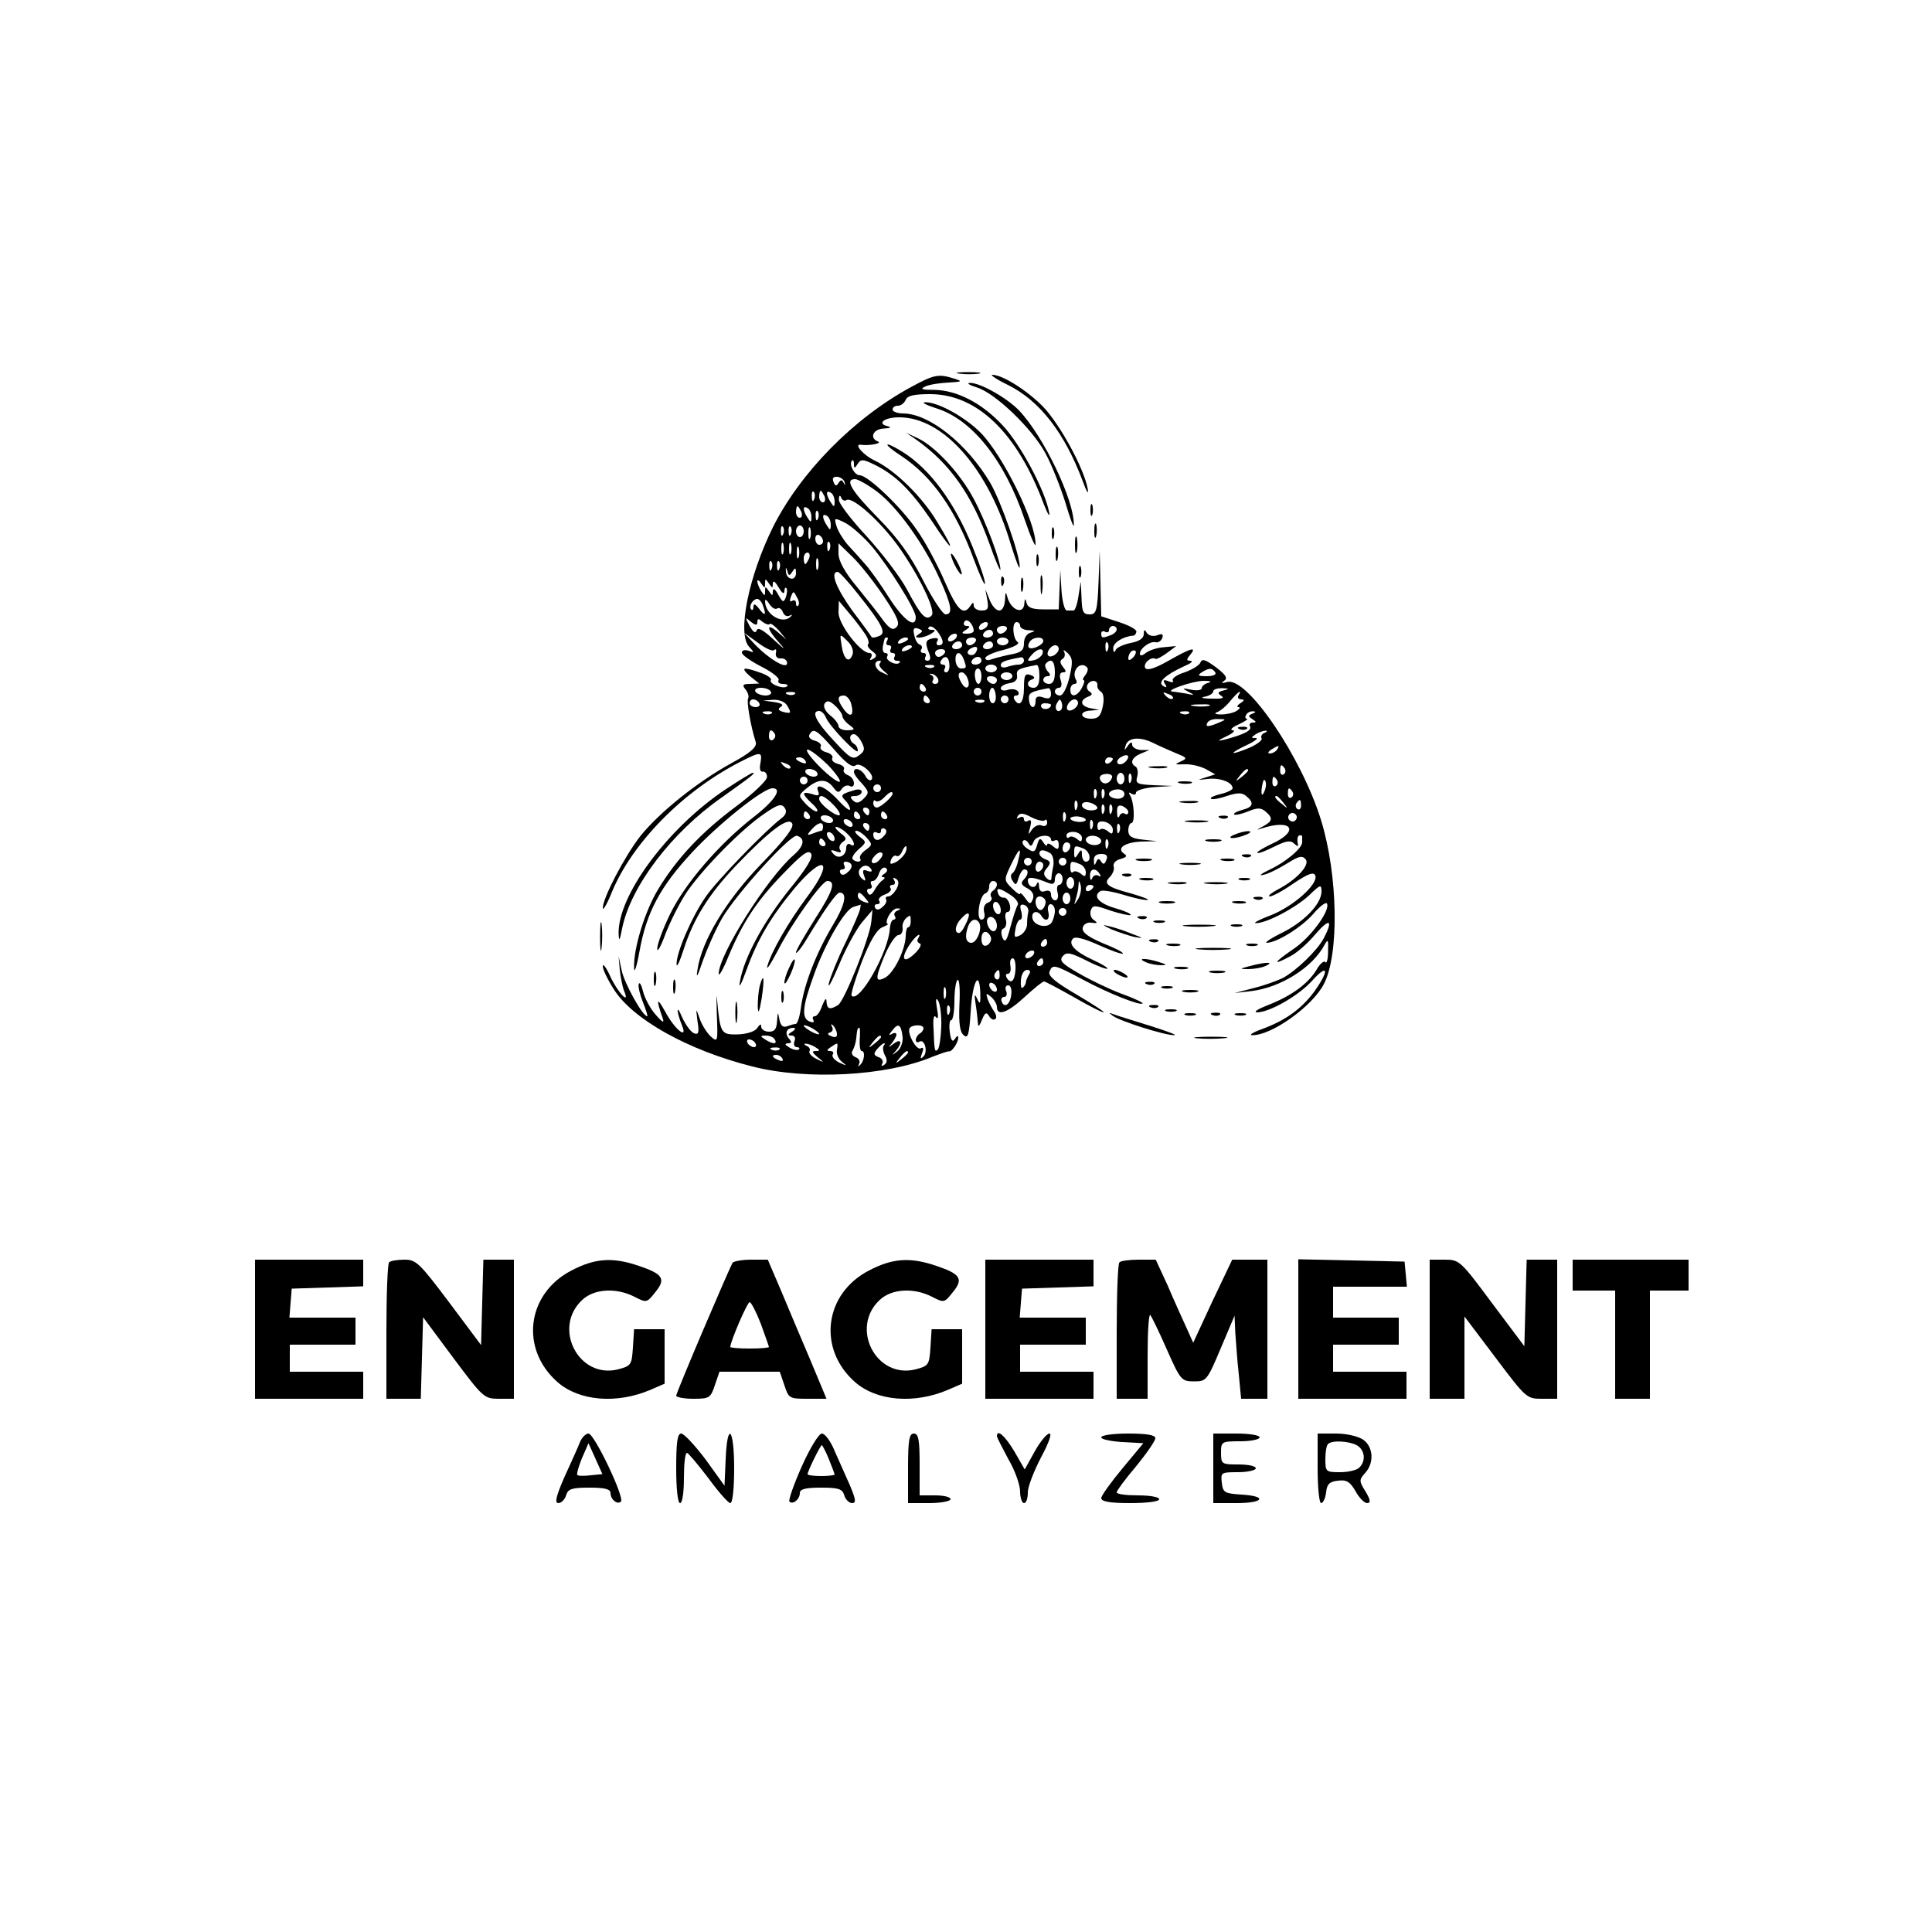 <?xml version="1.0" standalone="no"?>
<!DOCTYPE svg PUBLIC "-//W3C//DTD SVG 20010904//EN"
 "http://www.w3.org/TR/2001/REC-SVG-20010904/DTD/svg10.dtd">
<svg version="1.0" xmlns="http://www.w3.org/2000/svg"
 width="500pt" height="500pt" viewBox="0 0 500 500"
 preserveAspectRatio="xMidYMid meet">

<g transform="translate(0,500) scale(0.1,-0.1)"
fill="#000000" stroke="none">
<path d="M2483 4033 c15 -2 37 -2 50 0 12 2 0 4 -28 4 -27 0 -38 -2 -22 -4z"/>
<path d="M2359 3999 c-150 -81 -288 -222 -359 -364 -63 -128 -92 -273 -62
-308 15 -16 14 -17 -1 -11 -10 3 -17 1 -17 -5 0 -6 23 -22 50 -36 28 -14 48
-30 45 -35 -3 -6 2 -10 11 -10 10 0 15 -3 11 -6 -8 -9 -48 6 -42 16 3 4 -9 13
-27 19 -45 16 -53 14 -27 -9 l24 -19 -24 -1 c-19 0 -21 -3 -11 -15 6 -8 9 -18
6 -23 -4 -7 6 -69 20 -113 3 -12 -13 -27 -63 -54 -89 -49 -186 -127 -236 -189
-41 -53 -97 -160 -97 -186 0 -8 11 10 23 40 53 129 185 263 334 339 53 27 56
26 51 -4 -3 -14 -1 -23 6 -22 6 1 11 -5 11 -14 0 -9 -36 -43 -80 -76 -89 -66
-154 -135 -202 -215 -34 -56 -64 -153 -62 -203 0 -16 7 3 14 43 18 101 54 168
137 257 68 73 183 165 207 165 27 0 6 -32 -48 -74 -90 -70 -178 -172 -217
-252 -19 -39 -34 -80 -33 -90 0 -10 10 8 22 41 13 33 38 83 57 110 42 60 140
160 198 199 36 25 45 27 53 15 6 -9 3 -18 -9 -27 -41 -31 -167 -161 -195 -202
-36 -51 -77 -146 -76 -175 0 -11 8 6 18 37 26 81 65 143 135 217 88 92 136
128 146 110 6 -9 -16 -39 -79 -104 -91 -94 -155 -199 -166 -275 -4 -24 0 -18
13 21 11 31 33 82 51 113 36 62 178 219 194 213 21 -7 18 -26 -8 -49 -70 -60
-195 -260 -195 -308 0 -8 11 10 24 42 37 89 73 145 142 216 49 51 66 64 73 53
6 -9 -10 -37 -57 -94 -67 -84 -117 -177 -127 -237 -4 -21 3 -9 17 30 29 80 63
137 125 212 77 91 103 72 32 -23 -48 -64 -94 -144 -103 -179 -4 -14 8 4 27 40
35 69 114 180 128 180 23 0 15 -26 -31 -97 -27 -43 -50 -82 -50 -88 0 -5 13
10 28 35 47 78 77 120 85 120 21 0 14 -32 -18 -85 -42 -70 -74 -152 -82 -211
-3 -24 -9 -44 -14 -44 -4 0 -14 -3 -22 -6 -11 -4 -17 2 -20 18 -4 21 -4 20 -6
-4 -1 -21 -6 -28 -21 -28 -11 0 -20 6 -20 13 0 8 -3 7 -10 -3 -5 -9 -26 -16
-50 -17 -44 -1 -46 2 -54 87 -2 25 -2 10 -1 -32 3 -76 3 -77 -17 -59 -10 10
-23 31 -28 47 -9 26 -9 25 -5 -8 5 -30 3 -37 -9 -32 -8 3 -22 22 -31 42 -15
36 -15 16 0 -22 16 -38 -19 -10 -43 35 -22 40 -25 35 -7 -16 5 -14 -1 -11 -19
10 -14 16 -28 43 -32 60 -4 16 -9 25 -11 18 -2 -6 3 -27 11 -47 8 -20 13 -36
11 -36 -12 0 -59 85 -66 118 l-8 37 3 -35 c2 -19 7 -44 11 -54 17 -40 -17 -4
-36 38 -10 22 -19 34 -19 25 0 -8 13 -35 29 -60 49 -77 191 -157 358 -199 140
-36 347 -25 466 25 21 8 40 15 43 14 8 -1 24 23 24 36 0 6 -4 4 -9 -4 -6 -9
-10 -4 -13 18 -2 17 -1 31 4 31 4 0 8 22 8 49 0 28 4 52 8 55 5 3 7 -26 5 -63
-2 -49 1 -72 11 -80 11 -10 14 1 18 59 4 76 22 114 25 52 1 -30 -1 -33 -8 -17
-7 15 -8 12 -4 -14 3 -18 5 -41 6 -50 0 -10 4 -6 10 9 8 20 12 22 19 10 5 -8
12 -11 16 -7 4 3 2 12 -3 19 -5 7 -13 22 -17 32 -5 16 -4 17 9 6 8 -7 15 -19
15 -26 0 -25 28 -15 72 26 24 22 46 40 50 40 3 0 37 -18 76 -40 38 -22 73 -40
78 -40 5 0 -26 20 -68 45 -55 32 -76 49 -72 60 8 20 11 20 86 -20 67 -36 148
-68 155 -62 2 2 -23 14 -54 25 -32 12 -82 36 -111 53 -44 25 -51 33 -42 44 10
12 20 10 62 -11 27 -14 52 -23 54 -21 2 2 -14 12 -36 22 -48 22 -67 42 -53 56
6 6 29 0 67 -17 31 -14 59 -24 62 -22 2 3 -21 15 -52 27 -39 17 -54 28 -52 40
2 9 12 15 23 13 15 -2 17 -1 6 7 -8 5 -11 16 -8 25 5 14 10 14 52 -1 25 -8 48
-13 51 -11 2 3 -16 11 -41 18 -41 12 -58 31 -37 44 5 3 30 -1 57 -9 26 -8 55
-15 64 -14 9 0 -9 7 -39 16 -65 17 -76 26 -57 44 7 8 12 20 9 27 -2 8 6 16 18
19 15 4 18 8 10 13 -22 14 0 30 43 32 l42 1 -37 4 c-30 3 -38 9 -38 24 0 10 4
19 8 19 10 0 7 54 -3 71 -5 8 -4 10 3 5 7 -4 12 -3 12 3 0 5 21 12 48 14 l47
3 -49 2 c-43 2 -48 4 -43 22 3 11 1 23 -4 26 -16 9 -10 24 14 34 l22 9 -22 0
c-13 1 -23 7 -23 14 0 8 -4 7 -11 -3 -9 -13 -10 -13 -6 0 5 21 36 25 72 7 16
-8 44 -20 60 -27 28 -11 28 -13 10 -21 -16 -7 -15 -8 10 -7 17 1 41 -5 55 -12
l25 -14 -25 -8 c-23 -7 -22 -7 5 -4 31 4 65 -8 65 -24 0 -4 -14 -11 -31 -15
-17 -4 -28 -9 -25 -12 2 -3 21 0 41 7 28 9 39 9 50 0 22 -18 18 -29 -10 -36
-14 -4 -24 -9 -21 -12 3 -2 19 1 36 8 24 10 33 10 45 0 20 -17 19 -25 -7 -39
-17 -9 -18 -10 -3 -5 80 26 100 -7 24 -41 -21 -10 -37 -20 -35 -22 2 -3 22 5
44 16 30 15 42 17 51 8 10 -9 12 -9 9 3 -1 9 0 17 5 18 4 1 7 0 7 -3 0 -3 0
-9 0 -15 0 -15 -42 -51 -85 -71 -22 -11 -29 -16 -15 -13 14 3 41 17 62 30 29
18 38 21 47 10 12 -14 -23 -53 -74 -79 -16 -9 -25 -16 -19 -17 7 0 35 15 62
34 39 26 52 30 56 20 8 -22 -57 -80 -116 -103 -29 -11 -46 -20 -38 -20 27 -1
104 40 138 72 29 28 32 29 32 10 0 -32 -44 -78 -102 -107 -29 -14 -46 -26 -40
-26 26 0 90 40 120 74 17 20 33 32 36 28 10 -17 -42 -89 -88 -119 -51 -35 -54
-43 -7 -18 16 8 45 33 65 57 37 43 47 38 22 -10 -17 -32 -71 -84 -106 -103
-14 -7 -47 -19 -75 -26 l-50 -13 43 5 c76 9 159 61 190 120 9 16 10 13 9 -18
0 -20 -4 -32 -7 -27 -3 5 -14 -4 -23 -20 -22 -36 -64 -67 -125 -91 -26 -10
-39 -18 -29 -19 32 0 106 42 142 81 43 48 46 28 5 -29 -33 -44 -75 -74 -136
-96 -22 -8 -32 -15 -24 -15 49 -2 156 74 186 132 40 76 37 281 -7 424 -51 165
-192 372 -243 358 -14 -4 -17 -3 -8 3 10 7 5 15 -21 35 -27 20 -36 23 -40 13
-3 -8 -22 -19 -41 -26 -20 -6 -34 -16 -31 -21 4 -5 -2 -6 -11 -2 -13 5 -15 3
-9 -7 6 -9 4 -11 -5 -5 -15 9 5 28 55 51 17 7 24 13 16 14 -11 0 -11 3 -1 15
19 23 2 18 -56 -15 -35 -20 -55 -26 -60 -19 -7 11 15 31 26 24 3 -2 16 5 30
15 l24 18 -32 -3 c-17 -1 -38 -8 -47 -15 -8 -7 -15 -8 -15 -2 0 14 26 33 40
30 7 -2 15 3 18 11 3 10 0 12 -13 7 -11 -4 -22 -1 -27 6 -6 10 -8 9 -8 -3 0
-11 -12 -19 -34 -23 -19 -4 -37 -12 -39 -19 -3 -7 -6 -5 -6 5 -1 14 25 31 52
33 4 0 7 5 8 10 1 6 -20 17 -45 25 l-46 15 -2 85 -2 85 -3 -82 c-3 -75 -6 -83
-23 -83 -17 0 -20 7 -21 43 l-2 42 -6 -38 c-3 -21 -9 -38 -13 -37 -5 0 -12 0
-17 0 -6 0 -12 24 -14 53 l-3 52 -2 -51 -2 -51 -40 0 c-27 0 -40 4 -43 16 -4
14 -5 13 -6 -1 -2 -30 -35 -17 -44 17 -4 15 -5 14 -6 -7 -1 -17 -7 -28 -15
-28 -8 0 -19 12 -25 28 l-11 27 5 -27 c4 -23 2 -28 -15 -28 -11 0 -20 6 -20
13 0 9 -2 9 -8 0 -18 -28 -34 -14 -67 62 -19 44 -51 104 -72 133 -39 58 -127
142 -148 142 -14 0 -29 29 -20 38 3 3 5 -1 5 -9 0 -12 2 -12 10 1 8 12 13 12
42 -2 54 -26 94 -65 148 -144 57 -87 67 -89 15 -4 -39 65 -108 132 -159 157
-31 14 -58 45 -38 42 19 -3 55 3 45 8 -24 9 -14 33 15 34 17 1 20 3 9 6 -29 7
-8 23 30 23 115 0 231 -133 289 -329 13 -42 23 -68 23 -58 1 29 -48 168 -76
217 -60 101 -157 179 -225 180 -16 0 -28 5 -28 10 0 6 6 10 14 10 8 0 16 7 20
15 4 11 21 15 63 15 122 0 226 -101 294 -284 11 -28 17 -37 14 -21 -11 57 -74
175 -120 224 -54 58 -118 91 -177 92 -33 0 -38 2 -23 9 11 5 38 9 60 10 35 2
37 3 15 10 -41 13 -52 11 -111 -21z m-173 -248 c2 -8 1 -8 -3 0 -4 8 -7 8 -13
-1 -5 -9 -9 -8 -13 3 -4 10 0 14 11 13 9 -2 17 -8 18 -15z m82 -22 c52 -38
122 -135 162 -223 33 -72 37 -96 17 -96 -7 0 -33 39 -58 88 -32 63 -63 107
-116 161 -70 71 -88 101 -60 101 7 0 32 -14 55 -31z m-161 -21 c-3 -8 -6 -5
-6 6 -1 11 2 17 5 13 3 -3 4 -12 1 -19z m27 7 c3 -8 1 -15 -4 -15 -6 0 -10 7
-10 15 0 8 2 15 4 15 2 0 6 -7 10 -15z m26 -13 c0 -15 -2 -15 -10 -2 -13 20
-13 33 0 25 6 -3 10 -14 10 -23z m31 4 c16 9 87 -55 134 -120 54 -76 98 -167
86 -179 -15 -15 -28 0 -63 66 -18 34 -66 96 -105 139 -40 43 -73 86 -72 95 0
11 3 13 6 5 2 -6 9 -10 14 -6z m-117 -31 c3 -8 1 -15 -4 -15 -6 0 -10 7 -10
15 0 8 2 15 4 15 2 0 6 -7 10 -15z m26 -13 c0 -15 -2 -15 -10 -2 -13 20 -13
33 0 25 6 -3 10 -14 10 -23z m17 -4 c-3 -8 -6 -5 -6 6 -1 11 2 17 5 13 3 -3 4
-12 1 -19z m33 -16 c0 -15 -2 -15 -10 -2 -13 20 -13 33 0 25 6 -3 10 -14 10
-23z m107 -57 c45 -54 113 -163 113 -182 0 -31 -31 -9 -69 50 -22 35 -50 74
-62 87 -12 14 -32 36 -45 50 -12 14 -25 35 -29 48 -7 23 -6 23 24 8 16 -9 47
-36 68 -61z m-230 33 c-3 -8 -6 -5 -6 6 -1 11 2 17 5 13 3 -3 4 -12 1 -19z
m20 0 c-3 -8 -6 -5 -6 6 -1 11 2 17 5 13 3 -3 4 -12 1 -19z m33 7 c0 -8 -4
-15 -10 -15 -5 0 -10 7 -10 15 0 8 5 15 10 15 6 0 10 -7 10 -15z m17 -17 c-3
-7 -5 -2 -5 12 0 14 2 19 5 13 2 -7 2 -19 0 -25z m33 -9 c0 -5 -4 -9 -10 -9
-5 0 -10 7 -10 16 0 8 5 12 10 9 6 -3 10 -10 10 -16z m-103 -31 c-3 -7 -5 -2
-5 12 0 14 2 19 5 13 2 -7 2 -19 0 -25z m20 0 c-3 -7 -5 -2 -5 12 0 14 2 19 5
13 2 -7 2 -19 0 -25z m100 10 c-3 -8 -6 -5 -6 6 -1 11 2 17 5 13 3 -3 4 -12 1
-19z m-80 -20 c-3 -7 -5 -2 -5 12 0 14 2 19 5 13 2 -7 2 -19 0 -25z m220 -101
c36 -54 43 -71 33 -80 -9 -9 -17 -5 -34 17 -11 16 -42 55 -68 87 -32 38 -48
68 -48 86 l0 27 36 -35 c19 -18 56 -65 81 -102z m-193 98 c-4 -8 -8 -15 -10
-15 -2 0 -4 7 -4 15 0 8 4 15 10 15 5 0 7 -7 4 -15z m23 -27 c-3 -7 -5 -2 -5
12 0 14 2 19 5 13 2 -7 2 -19 0 -25z m-120 0 c-3 -8 -6 -5 -6 6 -1 11 2 17 5
13 3 -3 4 -12 1 -19z m20 0 c-3 -8 -6 -5 -6 6 -1 11 2 17 5 13 3 -3 4 -12 1
-19z m34 -7 c7 11 9 10 9 -4 0 -22 -25 -18 -26 4 -1 12 0 12 4 0 3 -12 5 -12
13 0z m170 -59 c63 -79 74 -101 54 -108 -9 -4 -17 -5 -19 -3 -1 2 -23 33 -49
67 -42 58 -60 102 -39 102 4 0 28 -26 53 -58z m-241 28 c0 13 1 13 10 0 9 -13
10 -13 10 0 1 9 6 5 15 -10 8 -14 14 -19 15 -11 0 8 2 12 5 9 3 -3 2 -13 -1
-23 -6 -15 -8 -15 -20 6 -8 15 -13 18 -14 9 0 -13 -1 -13 -10 0 -9 13 -10 13
-10 0 0 -13 -1 -13 -10 0 -5 8 -10 20 -10 25 0 6 5 3 10 -5 9 -13 10 -13 10 0z
m86 -57 c-3 -4 -6 -1 -6 6 0 7 -4 9 -10 6 -6 -4 -7 1 -3 11 6 15 7 15 15 -1 6
-9 7 -19 4 -22z m-92 1 c10 -26 6 -30 -9 -10 -10 13 -15 15 -15 6 0 -7 -3 -11
-6 -7 -7 7 4 27 16 27 4 0 11 -7 14 -16z m37 -9 c5 4 12 -1 15 -9 3 -9 11 -13
18 -9 6 3 7 2 3 -2 -21 -23 -68 5 -67 40 0 5 5 2 11 -8 6 -9 14 -15 20 -12z
m226 -63 c9 -12 13 -25 10 -29 -4 -3 1 -11 10 -18 13 -9 13 -14 3 -20 -9 -5
-11 -4 -6 3 4 7 2 12 -4 12 -23 0 -80 74 -80 105 l1 30 25 -30 c14 -16 32 -40
41 -53z m-277 28 c0 9 3 10 13 1 8 -6 16 -9 19 -6 3 3 13 -5 24 -17 l19 -23
-22 19 c-32 27 -29 8 4 -28 18 -20 13 -17 -13 7 -29 27 -43 35 -46 25 -3 -8
-9 -4 -18 12 -12 23 -12 24 3 11 13 -10 17 -10 17 -1z m560 -22 c0 -5 -8 -8
-17 -8 -15 0 -16 2 -3 10 11 7 11 10 2 10 -7 0 -10 5 -6 11 6 11 23 -6 24 -23z
m35 12 c-3 -5 -11 -10 -16 -10 -6 0 -7 5 -4 10 3 6 11 10 16 10 6 0 7 -4 4
-10z m85 0 c0 -5 10 -11 23 -11 16 -1 18 -2 5 -6 -11 -3 -18 -14 -18 -28 0
-18 -7 -24 -36 -29 -19 -4 -42 -10 -50 -13 -8 -3 -14 -1 -14 4 0 5 21 15 47
21 26 7 43 16 37 20 -13 9 -16 52 -3 52 5 0 9 -4 9 -10z m-262 -21 c-10 -7
-10 -9 2 -9 8 0 22 5 30 10 12 8 12 10 1 10 -8 0 -11 3 -7 7 4 5 14 -1 22 -11
17 -23 18 -36 3 -36 -5 0 -7 5 -3 11 4 7 -1 9 -12 7 -19 -4 -21 -10 -9 -40 4
-11 3 -18 -5 -18 -6 0 -8 5 -5 10 3 6 1 10 -5 10 -6 0 -9 4 -6 9 4 5 2 11 -4
13 -6 2 -12 13 -14 25 -4 16 -1 20 11 16 12 -5 12 -7 1 -14z m227 11 c-3 -5
-10 -10 -16 -10 -5 0 -9 5 -9 10 0 6 7 10 16 10 8 0 12 -4 9 -10z m285 1 c0
-5 -7 -12 -16 -15 -21 -8 -24 -8 -24 5 0 5 5 7 10 4 6 -3 10 -1 10 4 0 6 5 11
10 11 6 0 10 -4 10 -9z m-320 -11 c0 -5 -7 -10 -16 -10 -8 0 -12 5 -9 10 3 6
10 10 16 10 5 0 9 -4 9 -10z m-566 -42 c4 4 6 0 4 -8 -2 -9 4 -15 13 -14 9 1
16 -5 16 -12 0 -18 -48 11 -85 50 l-27 29 36 -26 c20 -15 39 -24 43 -19z m202
-13 c-9 -23 -23 -11 -28 25 -5 31 -5 31 15 11 12 -11 17 -26 13 -36z m269 45
c-3 -5 -11 -10 -16 -10 -6 0 -7 5 -4 10 3 6 11 10 16 10 6 0 7 -4 4 -10z
m-180 -10 c-3 -5 -1 -10 5 -10 6 0 8 -4 5 -10 -3 -5 -1 -10 5 -10 6 0 8 -4 5
-10 -3 -5 -1 -10 6 -10 7 0 10 -2 7 -5 -8 -9 -38 6 -32 16 3 5 1 9 -5 9 -5 0
-8 8 -6 18 5 23 4 22 11 22 3 0 2 -4 -1 -10z m55 6 c0 -2 -7 -7 -16 -10 -8 -3
-12 -2 -9 4 6 10 25 14 25 6z m175 -6 c-3 -5 -10 -10 -16 -10 -5 0 -9 5 -9 10
0 6 7 10 16 10 8 0 12 -4 9 -10z m85 0 c0 -5 -7 -10 -15 -10 -8 0 -15 5 -15
10 0 6 7 10 15 10 8 0 15 -4 15 -10z m90 1 c0 -10 -30 -24 -37 -17 -3 3 -2 9
2 15 8 13 35 15 35 2z m-210 -11 c0 -5 -7 -10 -16 -10 -8 0 -12 5 -9 10 3 6
10 10 16 10 5 0 9 -4 9 -10z m80 0 c0 -5 -7 -10 -16 -10 -8 0 -12 5 -9 10 3 6
10 10 16 10 5 0 9 -4 9 -10z m297 -12 c-3 -8 -6 -5 -6 6 -1 11 2 17 5 13 3 -3
4 -12 1 -19z m-507 8 c0 -2 -7 -7 -16 -10 -8 -3 -12 -2 -9 4 6 10 25 14 25 6z
m165 -15 c-3 -6 -11 -8 -17 -5 -6 4 -5 9 3 15 16 10 23 4 14 -10z m215 10 c0
-12 -20 -25 -27 -18 -7 7 6 27 18 27 5 0 9 -4 9 -9z m-295 -11 c-3 -5 -10 -10
-16 -10 -5 0 -9 5 -9 10 0 6 7 10 16 10 8 0 12 -4 9 -10z m253 -2 c-3 -7 -13
-15 -24 -17 -16 -3 -17 -1 -5 13 16 19 34 21 29 4z m70 -60 c-7 -28 -17 -48
-25 -48 -7 0 -13 5 -13 10 0 6 5 10 11 10 6 0 8 9 4 20 -4 12 -2 20 6 20 9 0
9 3 0 14 -8 10 -9 16 -1 21 6 3 7 12 4 18 -4 7 0 5 9 -3 13 -13 14 -22 5 -62z
m164 50 c-7 -7 -12 -8 -12 -2 0 6 3 14 7 17 3 4 9 5 12 2 2 -3 -1 -11 -7 -17z
m-438 -4 c8 -22 8 -24 -7 -24 -7 0 -13 9 -14 20 -2 24 12 27 21 4z m-37 -14
c1 -11 -3 -20 -8 -20 -6 0 -7 5 -4 10 3 6 1 10 -5 10 -6 0 -8 5 -5 10 10 16
21 11 22 -10z m83 10 c0 -5 -7 -10 -16 -10 -8 0 -12 5 -9 10 3 6 10 10 16 10
5 0 9 -4 9 -10z m110 0 c0 -5 -6 -10 -14 -10 -8 0 -21 -3 -30 -6 -9 -3 -16 -1
-16 4 0 9 9 13 53 21 4 0 7 -3 7 -9z m-373 -7 c-4 -3 1 -12 11 -20 15 -13 15
-13 -6 -3 -19 9 -23 30 -5 30 4 0 3 -3 0 -7z m453 -23 c0 -20 -5 -30 -15 -30
-8 0 -15 5 -15 10 0 6 5 10 11 10 8 0 9 4 0 13 -6 8 -8 17 -4 20 14 15 23 6
23 -23z m-313 14 c-3 -3 -12 -4 -19 -1 -8 3 -5 6 6 6 11 1 17 -2 13 -5z m163
-4 c0 -5 -7 -10 -15 -10 -8 0 -15 5 -15 10 0 6 7 10 15 10 8 0 15 -4 15 -10z
m110 -20 c0 -20 -5 -30 -15 -30 -18 0 -20 17 -3 22 7 3 6 7 -5 11 -14 5 -17 0
-17 -33 0 -38 -12 -52 -25 -30 -3 6 -1 10 5 10 6 0 8 5 5 10 -4 6 -15 8 -26 5
-10 -4 -19 -2 -19 4 0 5 10 11 23 13 14 2 21 9 19 20 -2 15 3 18 51 27 4 0 7
-12 7 -29z m123 23 c4 -3 2 -12 -4 -20 -6 -7 -8 -13 -5 -13 4 0 2 -9 -4 -20
-13 -24 -30 -26 -30 -5 0 8 5 15 11 15 5 0 7 5 4 10 -14 23 11 51 28 33z
m-273 -23 c0 -11 -4 -20 -8 -20 -4 0 -8 9 -9 20 -1 11 2 20 8 20 5 0 9 -9 9
-20z m605 10 c4 -6 -6 -10 -22 -10 -22 0 -25 2 -13 10 19 12 27 12 35 0z
m-717 -18 c2 -7 -1 -12 -8 -12 -6 0 -9 4 -6 9 4 5 1 12 -4 14 -6 3 -5 4 2 3 6
-1 14 -8 16 -14z m76 2 c9 -22 -3 -32 -14 -14 -12 19 -12 30 -1 30 5 0 12 -7
15 -16z m116 6 c0 -5 -7 -10 -15 -10 -8 0 -15 5 -15 10 0 6 7 10 15 10 8 0 15
-4 15 -10z m-40 -10 c0 -5 -4 -10 -9 -10 -6 0 -13 5 -16 10 -3 6 1 10 9 10 9
0 16 -4 16 -10z m260 -14 c-1 -5 3 -12 9 -16 7 -4 9 -19 5 -38 -5 -25 -12 -32
-30 -32 -30 0 -32 20 -1 21 l22 2 -22 4 c-27 5 -30 21 -7 30 11 4 12 8 4 13
-7 4 -9 13 -5 19 8 13 27 11 25 -3z m288 7 c-10 -2 -18 -9 -18 -14 0 -5 -12
-7 -27 -4 -24 5 -25 4 -8 -5 18 -9 17 -10 -5 -5 -14 2 -29 5 -35 5 -24 2 53
28 80 28 17 0 22 -2 13 -5z m-733 -13 c3 -5 1 -10 -4 -10 -6 0 -11 5 -11 10 0
6 2 10 4 10 3 0 8 -4 11 -10z m-400 -10 c3 -5 -3 -10 -14 -10 -11 0 -23 5 -26
10 -3 6 3 10 14 10 11 0 23 -4 26 -10z m545 0 c0 -5 -4 -10 -10 -10 -5 0 -10
5 -10 10 0 6 5 10 10 10 6 0 10 -4 10 -10z m37 -10 c1 -11 -2 -20 -8 -20 -5 0
-9 9 -9 20 0 11 4 20 8 20 4 0 8 -9 9 -20z m143 4 c0 -11 -6 -14 -20 -9 -14 5
-20 2 -20 -9 0 -23 -15 -20 -17 3 -2 18 4 21 50 30 4 0 7 -6 7 -15z m446 9
c-15 -4 -16 -7 -5 -14 9 -6 1 -8 -26 -7 -23 0 -30 3 -17 5 12 2 22 9 22 14 0
5 10 8 23 8 19 -1 19 -2 3 -6z m-1109 -9 c-3 -3 -12 -4 -19 -1 -8 3 -5 6 6 6
11 1 17 -2 13 -5z m978 -12 c-3 -3 -11 0 -18 7 -9 10 -8 11 6 5 10 -3 15 -9
12 -12z m170 8 c-3 -5 0 -10 7 -10 9 0 9 -3 -2 -10 -8 -5 -10 -10 -5 -10 6 0
3 -5 -5 -10 -8 -5 -26 -9 -40 -9 -15 0 -19 3 -10 6 8 3 24 16 34 29 20 24 32
32 21 14z m-1002 -22 c8 -30 -2 -37 -19 -14 -18 25 -18 36 0 36 7 0 16 -10 19
-22z m202 12 c3 -5 1 -10 -4 -10 -6 0 -11 5 -11 10 0 6 2 10 4 10 3 0 8 -4 11
-10z m205 0 c0 -5 -4 -10 -10 -10 -5 0 -10 5 -10 10 0 6 5 10 10 10 6 0 10 -4
10 -10z m-645 -10 c3 -5 -1 -10 -9 -10 -9 0 -16 5 -16 10 0 6 4 10 9 10 6 0
13 -4 16 -10z m74 -9 c9 -16 8 -18 -10 -14 -15 4 -17 8 -8 14 8 5 2 9 -17 12
l-29 4 27 2 c18 0 31 -6 37 -18z m141 -24 c0 -5 8 -16 18 -23 16 -12 15 -13
-5 -14 -13 0 -23 5 -23 11 0 6 -10 19 -22 28 -13 11 -18 23 -14 30 6 9 13 8
27 -5 10 -9 19 -22 19 -27z m367 37 c-3 -3 -12 -4 -19 -1 -8 3 -5 6 6 6 11 1
17 -2 13 -5z m199 -21 c-10 -10 -19 5 -10 18 6 11 8 11 12 0 2 -7 1 -15 -2
-18z m44 18 c0 -12 -20 -25 -27 -18 -7 7 6 27 18 27 5 0 9 -4 9 -9z m-70 -5
c0 -11 -19 -15 -25 -6 -3 5 1 10 9 10 9 0 16 -2 16 -4z m408 -3 c-10 -2 -28
-2 -40 0 -13 2 -5 4 17 4 22 1 32 -1 23 -4z m-1131 -19 c-3 -3 -12 -4 -19 -1
-8 3 -5 6 6 6 11 1 17 -2 13 -5z m140 -10 c8 -22 83 -100 83 -87 0 7 -4 15
-10 18 -13 8 -13 25 0 25 5 0 14 -9 20 -21 9 -17 8 -23 -7 -34 -16 -12 -23 -8
-65 38 -46 49 -60 77 -38 77 6 0 13 -7 17 -16z m940 10 c-3 -3 -12 -4 -19 -1
-8 3 -5 6 6 6 11 1 17 -2 13 -5z m164 -1 c-11 -5 -11 -7 0 -14 11 -7 11 -9 1
-9 -7 0 -10 -5 -7 -10 6 -10 -16 -21 -65 -34 -21 -5 -20 -3 5 9 17 8 23 15 15
15 -8 1 -1 8 15 15 17 8 26 14 22 15 -5 0 -5 5 -2 10 3 6 12 10 18 9 8 0 7 -3
-2 -6z m-86 -23 c-28 -12 -37 -12 -30 0 3 6 16 10 28 9 21 0 21 -1 2 -9z
m-1150 -29 c3 -5 1 -12 -5 -16 -5 -3 -10 1 -10 9 0 18 6 21 15 7z m154 -41
c31 -36 47 -47 55 -41 13 11 53 -26 41 -37 -4 -4 -11 1 -16 11 -10 17 -29 23
-29 9 0 -5 9 -18 21 -30 18 -21 19 -24 4 -39 -12 -12 -19 -13 -28 -4 -8 8 -7
11 6 11 9 0 17 5 17 11 0 6 -9 8 -22 3 -31 -9 -34 -12 -20 -26 7 -7 12 -17 12
-22 0 -6 -12 3 -28 20 -32 36 -64 51 -55 27 5 -12 1 -14 -15 -8 -28 8 -28 1 0
-25 12 -11 17 -20 11 -20 -5 0 -18 9 -29 21 -19 21 -18 21 5 40 29 24 50 24
67 2 11 -15 15 -16 23 -4 5 7 14 10 20 7 6 -4 11 -1 11 7 0 8 -7 18 -16 21 -8
3 -13 10 -10 15 3 5 -4 11 -15 14 -12 3 -18 10 -15 15 3 5 -4 12 -15 15 -12 3
-18 10 -15 15 3 5 -4 12 -15 15 -12 3 -18 10 -14 16 10 18 18 13 64 -39z
m1113 43 c-6 -2 -10 -9 -7 -14 3 -4 -11 -15 -31 -24 -51 -21 -57 -17 -9 6 22
10 33 19 25 19 -13 0 -13 1 0 10 8 5 20 9 25 9 6 0 4 -3 -3 -6z m33 -43 c-3
-5 -12 -10 -18 -10 -7 0 -6 4 3 10 19 12 23 12 15 0z m-1163 -39 c21 -22 35
-42 31 -44 -4 -3 -28 15 -52 39 -24 24 -38 44 -31 44 7 0 30 -18 52 -39z m770
7 c-6 -6 -15 -8 -19 -4 -4 4 -1 11 7 16 19 12 27 3 12 -12z m-827 2 c3 -6 -1
-7 -9 -4 -18 7 -21 14 -7 14 6 0 13 -4 16 -10z m795 6 c0 -3 -4 -8 -10 -11 -5
-3 -10 -1 -10 4 0 6 5 11 10 11 6 0 10 -2 10 -4z m-835 -24 c-3 -3 -11 0 -18
7 -9 10 -8 11 6 5 10 -3 15 -9 12 -12z m1280 -1 c3 -5 2 -12 -3 -15 -5 -3 -9
1 -9 9 0 17 3 19 12 6z m-1210 -11 c3 -5 -1 -10 -9 -10 -8 0 -18 5 -21 10 -3
6 1 10 9 10 8 0 18 -4 21 -10z m1115 6 c0 -2 -8 -10 -17 -17 -16 -13 -17 -12
-4 4 13 16 21 21 21 13z m-352 -18 c-6 -18 -25 -21 -31 -5 -3 8 3 13 15 14 10
1 18 -3 16 -9z m32 -3 c0 -8 -4 -15 -10 -15 -5 0 -10 7 -10 15 0 8 5 15 10 15
6 0 10 -7 10 -15z m17 -7 c-3 -8 -6 -5 -6 6 -1 11 2 17 5 13 3 -3 4 -12 1 -19z
m-837 2 c0 -5 -4 -10 -10 -10 -5 0 -10 5 -10 10 0 6 5 10 10 10 6 0 10 -4 10
-10z m1215 1 c3 -5 2 -12 -3 -15 -5 -3 -9 1 -9 9 0 17 3 19 12 6z m-29 -16
c-1 -8 -5 -17 -8 -21 -5 -4 -4 16 1 34 3 9 9 -1 7 -13z m-996 -5 c0 -5 -4 -10
-10 -10 -5 0 -10 5 -10 10 0 6 5 10 10 10 6 0 10 -4 10 -10z m557 -22 c-3 -8
-6 -5 -6 6 -1 11 2 17 5 13 3 -3 4 -12 1 -19z m20 0 c-3 -8 -6 -5 -6 6 -1 11
2 17 5 13 3 -3 4 -12 1 -19z m53 7 c0 -8 -9 -13 -20 -12 -11 1 -20 6 -20 12 0
6 9 11 20 12 11 1 20 -4 20 -12z m435 6 c3 -5 2 -12 -3 -15 -5 -3 -9 1 -9 9 0
17 3 19 12 6z m-1035 -5 c0 -8 -31 -36 -41 -36 -5 0 -9 5 -9 12 0 6 3 9 6 5 4
-3 13 0 21 8 14 15 23 19 23 11z m-151 -31 c13 -14 18 -25 12 -25 -13 0 -51
31 -51 42 0 15 15 8 39 -17z m1162 8 c13 -16 12 -17 -3 -4 -17 13 -22 21 -14
21 2 0 10 -8 17 -17z m-534 -15 c-3 -8 -6 -5 -6 6 -1 11 2 17 5 13 3 -3 4 -12
1 -19z m53 1 c0 -4 -9 -7 -20 -6 -11 1 -20 7 -20 13 0 7 8 10 20 7 11 -3 20
-9 20 -14z m527 6 c0 -8 -4 -12 -9 -9 -5 3 -6 10 -3 15 9 13 12 11 12 -6z
m-510 -17 c-3 -8 -6 -5 -6 6 -1 11 2 17 5 13 3 -3 4 -12 1 -19z m20 0 c-3 -8
-6 -5 -6 6 -1 11 2 17 5 13 3 -3 4 -12 1 -19z m43 0 c0 -5 -4 -7 -9 -4 -5 4
-12 0 -14 -6 -3 -7 -6 -3 -6 9 -1 16 3 21 14 17 8 -4 15 -10 15 -16z m-670 2
c0 -5 -2 -10 -4 -10 -3 0 -8 5 -11 10 -3 6 -1 10 4 10 6 0 11 -4 11 -10z
m-155 -10 c3 -5 1 -10 -4 -10 -6 0 -11 5 -11 10 0 6 2 10 4 10 3 0 8 -4 11
-10z m130 0 c3 -5 1 -10 -4 -10 -6 0 -11 5 -11 10 0 6 2 10 4 10 3 0 8 -4 11
-10z m70 0 c3 -5 1 -10 -4 -10 -6 0 -11 5 -11 10 0 6 2 10 4 10 3 0 8 -4 11
-10z m409 -13 c3 4 6 1 6 -6 0 -8 -7 -11 -15 -7 -8 3 -19 -3 -25 -12 -9 -14
-10 -13 -4 7 4 16 3 21 -5 17 -6 -4 -11 -2 -11 4 0 6 -5 8 -12 4 -7 -4 -8 -3
-4 4 5 9 15 8 35 -3 16 -8 31 -11 35 -8z m53 1 c-3 -8 -6 -5 -6 6 -1 11 2 17
5 13 3 -3 4 -12 1 -19z m597 1 c-3 -5 -10 -7 -15 -3 -5 3 -7 10 -3 15 3 5 10
7 15 3 5 -3 7 -10 3 -15z m-1199 1 c3 -5 -1 -10 -9 -10 -8 0 -18 5 -21 10 -3
6 1 10 9 10 8 0 18 -4 21 -10z m655 -2 c0 -3 -9 -6 -20 -5 -11 1 -20 5 -20 9
0 3 9 6 20 5 11 -1 20 -5 20 -9z m-605 -8 c3 -5 2 -10 -4 -10 -5 0 -13 5 -16
10 -3 6 -2 10 4 10 5 0 13 -4 16 -10z m622 -12 c-3 -8 -6 -5 -6 6 -1 11 2 17
5 13 3 -3 4 -12 1 -19z m53 -5 c0 -12 -3 -13 -13 -4 -8 6 -17 8 -20 4 -4 -3
-7 1 -7 9 0 11 6 14 20 11 11 -3 20 -12 20 -20z m-750 7 c0 -5 -2 -10 -4 -10
-2 0 -12 -3 -22 -7 -16 -6 -17 -5 -4 10 17 19 30 22 30 7z m120 0 c0 -5 -2
-10 -4 -10 -3 0 -8 5 -11 10 -3 6 -1 10 4 10 6 0 11 -4 11 -10z m647 -12 c-3
-8 -6 -5 -6 6 -1 11 2 17 5 13 3 -3 4 -12 1 -19z m-705 -5 c19 -17 25 -39 8
-28 -5 3 -10 -1 -10 -9 0 -21 -20 -31 -33 -16 -9 10 -8 12 6 7 12 -5 16 -3 11
4 -4 6 0 15 7 20 11 7 10 11 -6 23 -11 9 -16 16 -11 16 5 0 18 -7 28 -17z m95
-7 c-13 -15 -27 -12 -27 5 0 6 5 7 10 4 6 -3 10 -1 10 5 0 6 4 8 10 5 6 -4 5
-11 -3 -19z m-127 -7 c0 -6 -4 -7 -10 -4 -5 3 -10 11 -10 16 0 6 5 7 10 4 6
-3 10 -11 10 -16z m83 3 c15 -17 15 -19 -3 -32 -10 -7 -17 -17 -14 -22 6 -9
-10 -11 -19 -2 -4 4 3 15 15 26 21 18 21 19 2 33 -10 8 -14 15 -8 15 6 0 18
-8 27 -18z m557 0 c0 -11 -3 -12 -13 -3 -8 6 -17 8 -20 4 -4 -3 -7 -1 -7 5 0
6 9 10 20 9 11 -1 20 -8 20 -15z m-80 -5 c0 -4 5 -5 10 -2 6 3 10 -1 10 -11 0
-13 -3 -14 -15 -4 -8 7 -15 9 -15 4 0 -5 -5 -2 -10 6 -8 13 -11 11 -16 -7 -5
-18 -9 -20 -24 -10 -10 6 -16 15 -13 20 3 5 9 3 14 -4 6 -11 9 -10 14 3 7 17
45 21 45 5z m130 -4 c0 -6 -9 -11 -20 -10 -11 1 -20 7 -20 14 0 6 9 11 20 10
11 -1 20 -7 20 -14z m-715 -3 c3 -5 1 -10 -4 -10 -6 0 -11 5 -11 10 0 6 2 10
4 10 3 0 8 -4 11 -10z m732 -12 c-3 -8 -6 -5 -6 6 -1 11 2 17 5 13 3 -3 4 -12
1 -19z m-97 3 c0 -6 -4 -13 -10 -16 -5 -3 -10 1 -10 9 0 9 5 16 10 16 6 0 10
-4 10 -9z m-426 -16 c-4 -9 -15 -20 -25 -26 -15 -7 -17 -6 -13 6 3 8 10 13 14
10 4 -3 10 2 14 10 3 8 8 15 10 15 3 0 3 -7 0 -15z m460 9 c17 -7 22 -34 6
-34 -5 0 -10 8 -10 18 0 14 -2 15 -10 2 -8 -13 -10 -12 -10 3 0 19 1 20 24 11z
m-527 -28 c-6 -8 -15 -12 -19 -9 -4 2 -2 10 5 17 6 8 15 12 19 9 4 -2 2 -10
-5 -17z m358 -3 c-3 -15 -10 -30 -15 -33 -5 -3 -5 -12 1 -20 7 -12 10 -11 15
8 4 12 10 22 15 22 12 0 11 -14 -2 -27 -8 -8 -6 -14 10 -22 13 -7 18 -17 14
-28 -6 -14 -8 -14 -20 3 -7 10 -13 15 -13 11 0 -4 -9 2 -21 14 -21 21 -21 22
-3 60 22 46 29 50 19 12z m83 19 c7 -5 10 -19 8 -33 -3 -13 -5 -28 -5 -33 -1
-6 -6 -5 -13 2 -8 8 -8 15 2 26 10 13 9 17 -4 22 -9 3 -16 10 -16 15 0 11 11
11 28 1z m145 -18 c-4 -11 -8 -12 -13 -4 -6 9 -9 9 -13 -1 -4 -10 -6 -9 -6 4
-1 11 6 17 19 17 14 0 18 -5 13 -16z m-193 -4 c0 -5 -4 -10 -10 -10 -5 0 -10
5 -10 10 0 6 5 10 10 10 6 0 10 -4 10 -10z m90 0 c0 -5 -4 -10 -10 -10 -5 0
-10 5 -10 10 0 6 5 10 10 10 6 0 10 -4 10 -10z m-557 -7 c3 -5 -1 -14 -9 -20
-8 -8 -15 -9 -19 -3 -3 6 -1 10 5 10 6 0 8 5 5 10 -3 6 -2 10 4 10 5 0 12 -3
14 -7z m497 -2 c0 -6 -4 -13 -10 -16 -5 -3 -10 1 -10 9 0 9 5 16 10 16 6 0 10
-4 10 -9z m94 3 c9 -3 16 -13 16 -21 0 -12 -3 -13 -13 -4 -8 6 -17 8 -20 4 -4
-3 -7 1 -7 10 0 19 2 20 24 11z m-539 -14 c3 -6 -1 -7 -10 -4 -11 5 -14 2 -9
-12 6 -15 4 -16 -6 -7 -7 6 -9 16 -6 22 9 14 23 14 31 1z m34 -11 c-8 -5 -9
-9 -4 -9 6 0 6 -3 -1 -8 -6 -4 -15 -15 -21 -26 -7 -12 -13 -15 -17 -7 -4 6 -2
11 4 11 6 0 8 5 5 10 -3 6 -2 10 4 10 5 0 13 9 16 20 4 11 11 17 17 14 6 -4 5
-10 -3 -15z m557 -1 c4 -6 3 -8 -4 -4 -5 3 -13 0 -15 -6 -3 -8 -6 -6 -6 5 -1
19 14 23 25 5z m-96 -13 c0 -8 -4 -15 -9 -15 -5 0 -7 -9 -4 -20 3 -11 0 -20
-6 -20 -6 0 -11 7 -11 15 0 9 -6 12 -15 9 -10 -4 -15 0 -16 12 0 11 -3 14 -6
6 -5 -14 -23 -7 -23 10 0 10 16 8 53 -7 12 -5 17 -2 17 9 0 9 5 16 10 16 6 0
10 -7 10 -15z m-430 -26 c-6 -10 -15 -19 -21 -19 -6 0 -8 -3 -6 -7 3 -5 -1
-14 -9 -20 -8 -8 -15 -9 -19 -3 -3 6 -1 10 5 10 6 0 9 4 5 9 -3 5 4 12 15 16
11 4 18 11 15 16 -4 5 -1 9 5 9 6 0 8 5 4 12 -4 7 -3 8 4 4 9 -5 9 -13 2 -27z
m460 16 c0 -8 -4 -15 -10 -15 -5 0 -10 7 -10 15 0 8 5 15 10 15 6 0 10 -7 10
-15z m-200 -4 c0 -6 -5 -13 -10 -16 -6 -4 -8 -11 -5 -16 4 -5 0 -12 -8 -15 -9
-3 -13 -13 -10 -25 3 -11 0 -19 -7 -19 -15 0 -5 63 10 68 6 2 10 10 10 18 0 8
5 14 10 14 6 0 10 -4 10 -9z m210 -38 c-11 -17 -11 -17 -6 0 3 10 7 26 7 35 1
15 2 15 6 0 2 -10 -1 -25 -7 -35z m40 33 c0 -3 -4 -8 -10 -11 -5 -3 -10 -1
-10 4 0 6 5 11 10 11 6 0 10 -2 10 -4z m-215 -22 c14 -9 22 -21 19 -26 -4 -6
-12 -31 -19 -57 -10 -38 -14 -42 -21 -27 -4 12 -3 21 3 23 6 2 9 13 6 23 -3
11 -1 20 5 20 6 0 8 9 5 20 -3 10 -10 18 -15 17 -6 -1 -13 4 -15 11 -6 16 3
15 32 -4z m-375 -9 c11 -13 10 -14 -4 -9 -9 3 -16 10 -16 15 0 13 6 11 20 -6z
m530 0 c0 -8 -4 -15 -10 -15 -5 0 -10 7 -10 15 0 8 5 15 10 15 6 0 10 -7 10
-15z m-67 -1 c9 -9 -4 -35 -14 -28 -5 3 -9 12 -9 20 0 14 12 19 23 8z m-113
-30 c0 -8 -4 -12 -10 -9 -5 3 -10 13 -10 21 0 8 5 12 10 9 6 -3 10 -13 10 -21z
m-364 4 c-1 -7 -18 -47 -38 -88 -20 -41 -39 -88 -43 -105 -3 -16 8 5 26 47 17
42 44 91 59 110 l28 33 -3 -30 c-4 -42 -70 -206 -86 -216 -21 -13 -29 -11 -30
9 0 11 -4 7 -11 -10 -5 -16 -14 -28 -19 -28 -6 0 -7 -4 -4 -10 3 -6 -1 -7 -9
-4 -22 8 -20 37 9 117 28 81 82 175 104 180 9 3 17 5 18 6 1 0 0 -5 -1 -11z
m435 -9 c-2 -8 -3 -22 -3 -31 0 -10 -7 -22 -17 -28 -16 -8 -17 -6 -13 15 2 14
8 25 12 25 5 0 6 10 3 21 -5 16 -2 20 8 17 8 -3 12 -12 10 -19z m69 4 c0 -10
-4 -23 -8 -30 -11 -17 -46 -9 -50 10 -4 18 13 23 23 7 11 -18 23 -11 18 10 -3
11 0 20 6 20 6 0 11 -8 11 -17z m-408 0 c-6 -2 -10 -9 -6 -14 3 -5 1 -9 -3 -9
-5 0 -9 -10 -10 -22 -3 -61 -79 -195 -99 -175 -3 3 9 42 26 87 22 56 39 84 53
90 12 5 18 9 14 9 -4 1 -3 10 3 21 6 11 16 20 23 19 9 0 9 -2 -1 -6z m438 -3
c0 -5 -4 -10 -10 -10 -5 0 -10 5 -10 10 0 6 5 10 10 10 6 0 10 -4 10 -10z
m-263 -36 c-9 -18 -16 -23 -22 -15 -4 7 1 21 11 32 23 26 29 17 11 -17z m-140
11 c0 -8 -3 -15 -7 -15 -3 0 -6 -10 -6 -22 -1 -36 -30 -95 -53 -108 -27 -14
-27 -3 0 61 12 27 27 49 34 49 7 0 12 8 11 18 -3 13 8 30 20 32 0 0 1 -7 1
-15z m223 -11 c0 -8 -4 -14 -9 -14 -11 0 -22 26 -14 34 9 9 23 -3 23 -20z
m-46 8 c9 -15 -6 -52 -20 -52 -15 0 -18 18 -8 44 7 17 20 21 28 8z m31 -42 c0
-7 -6 -15 -12 -17 -8 -3 -13 4 -13 17 0 13 5 20 13 18 6 -3 12 -11 12 -18z
m-189 1 c-4 -5 -1 -11 5 -13 5 -2 -1 -14 -15 -27 -30 -28 -36 -10 -10 27 14
21 31 32 20 13z m334 -11 c0 -5 -5 -10 -11 -10 -5 0 -7 5 -4 10 3 6 8 10 11
10 2 0 4 -4 4 -10z m-35 -30 c-3 -5 -11 -10 -16 -10 -6 0 -7 5 -4 10 3 6 11
10 16 10 6 0 7 -4 4 -10z m-47 -40 c-2 -30 -12 -38 -23 -20 -3 6 -2 10 4 10 5
0 8 9 6 20 -2 11 0 20 6 20 5 0 8 -13 7 -30z m72 20 c0 -5 -5 -10 -11 -10 -5
0 -7 5 -4 10 3 6 8 10 11 10 2 0 4 -4 4 -10z m-113 -35 c0 -8 -4 -12 -9 -9 -5
3 -6 10 -3 15 9 13 12 11 12 -6z m76 3 c-4 -7 -8 -16 -8 -20 0 -3 -3 -10 -8
-14 -4 -4 -6 5 -5 19 1 15 8 27 16 27 8 0 10 -5 5 -12z m-83 -39 c0 -6 -4 -7
-10 -4 -5 3 -10 11 -10 16 0 6 5 7 10 4 6 -3 10 -11 10 -16z m-133 -21 c-3 -7
-5 -2 -5 12 0 14 2 19 5 13 2 -7 2 -19 0 -25z m170 7 c-3 -26 -19 -35 -25 -16
-2 6 1 11 7 11 6 0 8 7 5 15 -4 8 -1 15 5 15 7 0 10 -11 8 -25z m-181 -82 c-1
-28 -5 -55 -9 -59 -8 -8 -9 -4 -11 54 -2 26 1 37 6 30 6 -8 7 1 3 22 -4 23 -3
30 3 20 5 -8 9 -38 8 -67z m21 35 c-3 -8 -6 -5 -6 6 -1 11 2 17 5 13 3 -3 4
-12 1 -19z m-337 -54 c0 -2 -9 0 -20 6 -11 6 -20 13 -20 16 0 2 9 0 20 -6 11
-6 20 -13 20 -16z m46 1 c1 -9 -4 -11 -14 -7 -10 4 -12 7 -4 10 7 2 9 9 5 15
-3 7 -2 8 2 4 5 -4 10 -14 11 -22z m170 -9 c1 -14 -5 -30 -14 -37 -14 -11 -15
-11 -4 1 18 21 15 34 -5 19 -15 -11 -16 -11 -5 1 6 8 12 18 12 23 0 4 -6 5
-12 1 -9 -5 -8 -2 1 9 16 21 23 16 27 -17z m54 23 c0 -4 -4 -11 -10 -14 -5 -3
-10 -11 -10 -16 0 -6 4 -8 9 -5 14 9 23 -26 11 -38 -8 -8 -9 -6 -4 8 5 12 4
17 -3 13 -11 -7 -36 39 -29 52 7 10 36 10 36 0z m-340 -9 c-12 -7 -12 -10 -1
-10 7 0 11 -6 7 -15 -3 -8 0 -15 6 -15 6 0 9 -3 5 -6 -3 -3 -14 -1 -24 5 -12
7 -13 10 -4 11 10 0 11 3 2 13 -11 14 -5 27 13 27 6 0 4 -5 -4 -10z m175 -20
c-1 -16 1 -30 5 -30 10 0 7 -27 -5 -37 -4 -4 -5 -3 -2 3 4 7 0 15 -9 18 -9 4
-12 11 -7 18 4 7 8 21 9 31 2 22 3 27 8 27 2 0 2 -13 1 -30z m-220 0 c8 -13
-5 -13 -25 0 -13 8 -13 10 2 10 9 0 20 -4 23 -10z m275 6 c0 -2 -8 -10 -17
-17 -16 -13 -17 -12 -4 4 13 16 21 21 21 13z m-325 -16 c3 -5 2 -10 -4 -10 -5
0 -13 5 -16 10 -3 6 -2 10 4 10 5 0 13 -4 16 -10z m155 -10 c13 -8 13 -10 1
-10 -11 0 -9 -4 5 -16 18 -14 18 -15 -4 -4 -12 6 -20 15 -17 20 3 4 -1 11 -7
13 -7 3 -8 6 -3 6 6 0 17 -4 25 -9z m56 -7 c-2 -10 4 -24 13 -31 14 -11 13
-11 -7 -2 -12 6 -20 15 -17 21 4 5 0 9 -7 9 -9 0 -9 3 2 10 19 13 19 13 16 -7z
m121 11 c-3 -4 -2 -15 3 -25 7 -12 6 -20 -2 -25 -6 -4 -8 -3 -5 3 4 6 0 14 -9
17 -13 5 -14 9 -4 21 7 8 15 15 18 15 3 0 2 -3 -1 -6z m-270 -10 c-3 -3 -12
-4 -19 -1 -8 3 -5 6 6 6 11 1 17 -2 13 -5z m333 -8 c0 -2 -8 -10 -17 -17 -16
-13 -17 -12 -4 4 13 16 21 21 21 13z m-325 -16 c3 -6 -1 -7 -9 -4 -18 7 -21
14 -7 14 6 0 13 -4 16 -10z"/>
<path d="M3208 3113 c7 -3 16 -2 19 1 4 3 -2 6 -13 5 -11 0 -14 -3 -6 -6z"/>
<path d="M2608 4004 c83 -41 147 -124 194 -249 10 -28 16 -37 13 -20 -10 54
-73 169 -117 214 -42 42 -104 81 -130 81 -6 0 11 -12 40 -26z"/>
<path d="M2529 3997 c47 -15 141 -105 176 -169 16 -29 39 -87 52 -128 12 -41
22 -68 22 -59 2 63 -78 230 -142 297 -32 33 -103 73 -128 71 -8 -1 1 -6 20
-12z"/>
<path d="M2421 3944 c94 -28 179 -135 231 -289 15 -44 28 -73 28 -64 1 58 -85
231 -142 289 -42 42 -112 80 -144 79 -10 0 2 -7 27 -15z"/>
<path d="M2370 3863 c89 -63 145 -143 191 -271 15 -43 28 -72 28 -66 1 21 -38
125 -69 183 -35 66 -100 136 -145 157 l-30 14 25 -17z"/>
<path d="M2334 3819 c78 -52 139 -138 186 -266 16 -43 29 -71 29 -63 1 8 -14
51 -32 95 -47 116 -111 202 -182 246 -50 31 -52 21 -1 -12z"/>
<path d="M2822 3680 c0 -14 2 -19 5 -12 2 6 2 18 0 25 -3 6 -5 1 -5 -13z"/>
<path d="M2832 3625 c0 -16 2 -22 5 -12 2 9 2 23 0 30 -3 6 -5 -1 -5 -18z"/>
<path d="M2722 3620 c0 -14 2 -19 5 -12 2 6 2 18 0 25 -3 6 -5 1 -5 -13z"/>
<path d="M2782 3590 c0 -19 2 -27 5 -17 2 9 2 25 0 35 -3 9 -5 1 -5 -18z"/>
<path d="M2732 3565 c0 -16 2 -22 5 -12 2 9 2 23 0 30 -3 6 -5 -1 -5 -18z"/>
<path d="M2461 3565 c0 -5 6 -21 14 -35 8 -14 14 -20 14 -15 0 6 -6 21 -14 35
-8 14 -14 21 -14 15z"/>
<path d="M2682 3550 c0 -14 2 -19 5 -12 2 6 2 18 0 25 -3 6 -5 1 -5 -13z"/>
<path d="M2792 3520 c0 -14 2 -19 5 -12 2 6 2 18 0 25 -3 6 -5 1 -5 -13z"/>
<path d="M2693 3485 c0 -22 2 -30 4 -17 2 12 2 30 0 40 -3 9 -5 -1 -4 -23z"/>
<path d="M2591 3494 c0 -11 3 -14 6 -6 3 7 2 16 -1 19 -3 4 -6 -2 -5 -13z"/>
<path d="M2642 3485 c0 -16 2 -22 5 -12 2 9 2 23 0 30 -3 6 -5 -1 -5 -18z"/>
<path d="M2978 3013 c12 -2 30 -2 40 0 9 3 -1 5 -23 4 -22 0 -30 -2 -17 -4z"/>
<path d="M1879 2958 c-152 -101 -282 -278 -278 -376 1 -20 3 -16 9 15 22 109
128 249 259 340 73 52 88 63 79 63 -3 0 -34 -19 -69 -42z"/>
<path d="M3053 2973 c9 -2 23 -2 30 0 6 3 -1 5 -18 5 -16 0 -22 -2 -12 -5z"/>
<path d="M3058 2923 c12 -2 30 -2 40 0 9 3 -1 5 -23 4 -22 0 -30 -2 -17 -4z"/>
<path d="M3158 2883 c7 -3 16 -2 19 1 4 3 -2 6 -13 5 -11 0 -14 -3 -6 -6z"/>
<path d="M3073 2873 c15 -2 37 -2 50 0 12 2 0 4 -28 4 -27 0 -38 -2 -22 -4z"/>
<path d="M3195 2840 c-13 -5 -14 -9 -5 -9 8 0 24 4 35 9 13 5 14 9 5 9 -8 0
-24 -4 -35 -9z"/>
<path d="M3123 2823 c9 -2 25 -2 35 0 9 3 1 5 -18 5 -19 0 -27 -2 -17 -5z"/>
<path d="M3218 2783 c7 -3 16 -2 19 1 4 3 -2 6 -13 5 -11 0 -14 -3 -6 -6z"/>
<path d="M2943 2773 c9 -2 25 -2 35 0 9 3 1 5 -18 5 -19 0 -27 -2 -17 -5z"/>
<path d="M3163 2773 c9 -2 23 -2 30 0 6 3 -1 5 -18 5 -16 0 -22 -2 -12 -5z"/>
<path d="M3058 2763 c12 -2 32 -2 45 0 12 2 2 4 -23 4 -25 0 -35 -2 -22 -4z"/>
<path d="M2908 2733 c7 -3 16 -2 19 1 4 3 -2 6 -13 5 -11 0 -14 -3 -6 -6z"/>
<path d="M2953 2723 c9 -2 23 -2 30 0 6 3 -1 5 -18 5 -16 0 -22 -2 -12 -5z"/>
<path d="M3208 2723 c6 -2 18 -2 25 0 6 3 1 5 -13 5 -14 0 -19 -2 -12 -5z"/>
<path d="M3028 2713 c12 -2 30 -2 40 0 9 3 -1 5 -23 4 -22 0 -30 -2 -17 -4z"/>
<path d="M3123 2713 c15 -2 37 -2 50 0 12 2 0 4 -28 4 -27 0 -38 -2 -22 -4z"/>
<path d="M3248 2673 c7 -3 16 -2 19 1 4 3 -2 6 -13 5 -11 0 -14 -3 -6 -6z"/>
<path d="M3003 2663 c9 -2 25 -2 35 0 9 3 1 5 -18 5 -19 0 -27 -2 -17 -5z"/>
<path d="M3193 2663 c9 -2 23 -2 30 0 6 3 -1 5 -18 5 -16 0 -22 -2 -12 -5z"/>
<path d="M1553 2575 c0 -33 2 -45 4 -27 2 18 2 45 0 60 -2 15 -4 0 -4 -33z"/>
<path d="M2948 2623 c7 -3 16 -2 19 1 4 3 -2 6 -13 5 -11 0 -14 -3 -6 -6z"/>
<path d="M2988 2613 c6 -2 18 -2 25 0 6 3 1 5 -13 5 -14 0 -19 -2 -12 -5z"/>
<path d="M2876 2595 c17 -7 44 -16 60 -20 25 -4 24 -3 -6 8 -19 8 -46 17 -60
20 -19 5 -17 3 6 -8z"/>
<path d="M3067 2603 c18 -2 50 -2 70 0 21 2 7 4 -32 4 -38 0 -55 -2 -38 -4z"/>
<path d="M3188 2603 c6 -2 18 -2 25 0 6 3 1 5 -13 5 -14 0 -19 -2 -12 -5z"/>
<path d="M2978 2563 c7 -3 16 -2 19 1 4 3 -2 6 -13 5 -11 0 -14 -3 -6 -6z"/>
<path d="M3023 2553 c9 -2 23 -2 30 0 6 3 -1 5 -18 5 -16 0 -22 -2 -12 -5z"/>
<path d="M3228 2553 c6 -2 18 -2 25 0 6 3 1 5 -13 5 -14 0 -19 -2 -12 -5z"/>
<path d="M3103 2543 c20 -2 54 -2 75 0 20 2 3 4 -38 4 -41 0 -58 -2 -37 -4z"/>
<path d="M2042 2495 c-7 -14 -12 -31 -12 -38 1 -7 7 3 16 22 17 39 13 54 -4
16z"/>
<path d="M2965 2510 c11 -5 29 -8 40 -8 16 0 15 2 -5 8 -34 11 -60 11 -35 0z"/>
<path d="M3235 2500 c-27 -7 -28 -8 -5 -8 14 0 34 3 45 8 25 11 2 11 -40 0z"/>
<path d="M3043 2493 c9 -2 23 -2 30 0 6 3 -1 5 -18 5 -16 0 -22 -2 -12 -5z"/>
<path d="M1692 2465 c0 -16 2 -22 5 -12 2 9 2 23 0 30 -3 6 -5 -1 -5 -18z"/>
<path d="M2890 2480 c8 -5 20 -10 25 -10 6 0 3 5 -5 10 -8 5 -19 10 -25 10 -5
0 -3 -5 5 -10z"/>
<path d="M3133 2483 c9 -2 25 -2 35 0 9 3 1 5 -18 5 -19 0 -27 -2 -17 -5z"/>
<path d="M1742 2445 c0 -16 2 -22 5 -12 2 9 2 23 0 30 -3 6 -5 -1 -5 -18z"/>
<path d="M1966 2448 c-3 -13 -5 -36 -5 -53 1 -21 4 -15 10 20 8 52 6 72 -5 33z"/>
<path d="M2968 2453 c7 -3 16 -2 19 1 4 3 -2 6 -13 5 -11 0 -14 -3 -6 -6z"/>
<path d="M3008 2443 c6 -2 18 -2 25 0 6 3 1 5 -13 5 -14 0 -19 -2 -12 -5z"/>
<path d="M2022 2420 c0 -14 2 -19 5 -12 2 6 2 18 0 25 -3 6 -5 1 -5 -13z"/>
<path d="M3063 2433 c9 -2 25 -2 35 0 9 3 1 5 -18 5 -19 0 -27 -2 -17 -5z"/>
<path d="M1903 2380 c0 -25 2 -35 4 -22 2 12 2 32 0 45 -2 12 -4 2 -4 -23z"/>
<path d="M2978 2393 c7 -3 16 -2 19 1 4 3 -2 6 -13 5 -11 0 -14 -3 -6 -6z"/>
<path d="M3018 2383 c6 -2 18 -2 25 0 6 3 1 5 -13 5 -14 0 -19 -2 -12 -5z"/>
<path d="M2880 2371 c19 -14 136 -51 159 -50 9 0 -18 10 -59 23 -41 13 -84 26
-95 30 -16 6 -17 6 -5 -3z"/>
<path d="M3068 2373 c6 -2 18 -2 25 0 6 3 1 5 -13 5 -14 0 -19 -2 -12 -5z"/>
<path d="M3138 2373 c7 -3 16 -2 19 1 4 3 -2 6 -13 5 -11 0 -14 -3 -6 -6z"/>
<path d="M3198 2373 c6 -2 18 -2 25 0 6 3 1 5 -13 5 -14 0 -19 -2 -12 -5z"/>
<path d="M3097 2313 c18 -2 50 -2 70 0 21 2 7 4 -32 4 -38 0 -55 -2 -38 -4z"/>
<path d="M660 1560 l0 -180 140 0 140 0 0 35 0 35 -95 0 -95 0 0 35 0 35 85 0
85 0 0 35 0 35 -86 0 -85 0 3 38 3 37 93 3 92 3 0 34 0 35 -140 0 -140 0 0
-180z"/>
<path d="M1007 1733 c-4 -3 -7 -84 -7 -180 l0 -173 45 0 44 0 3 106 3 105 78
-105 c77 -103 80 -106 118 -106 l39 0 0 180 0 180 -40 0 -39 0 -3 -110 -3
-111 -83 111 c-76 101 -85 110 -115 110 -19 0 -37 -3 -40 -7z"/>
<path d="M1479 1712 c-116 -60 -134 -203 -36 -289 56 -49 153 -57 240 -20 l37
16 0 70 0 71 -39 0 -40 0 -3 -47 c-3 -46 -5 -48 -39 -57 -102 -25 -170 108
-92 180 31 29 88 32 135 8 31 -16 32 -16 54 12 28 34 20 47 -43 68 -67 23
-113 20 -174 -12z"/>
<path d="M1896 1732 c-10 -17 -146 -336 -146 -344 0 -4 20 -8 44 -8 42 0 45 2
56 35 l12 35 78 0 78 0 12 -35 c11 -34 13 -35 60 -35 l49 0 -43 103 c-24 56
-58 137 -76 180 l-33 77 -43 0 c-23 0 -45 -4 -48 -8z m73 -158 c11 -31 21 -58
21 -60 0 -2 -22 -4 -50 -4 -27 0 -50 2 -50 4 0 14 44 116 50 116 4 0 17 -25
29 -56z"/>
<path d="M2249 1712 c-116 -60 -134 -203 -36 -289 56 -49 153 -57 240 -20 l37
16 0 70 0 71 -39 0 -40 0 -3 -47 c-3 -46 -5 -48 -39 -57 -102 -25 -170 108
-92 180 31 29 88 32 135 8 31 -16 32 -16 54 12 28 34 20 47 -43 68 -67 23
-113 20 -174 -12z"/>
<path d="M2550 1560 l0 -180 140 0 140 0 0 35 0 35 -95 0 -95 0 0 35 0 35 85
0 85 0 0 35 0 35 -86 0 -85 0 3 38 3 37 93 3 92 3 0 34 0 35 -140 0 -140 0 0
-180z"/>
<path d="M2897 1733 c-4 -3 -7 -84 -7 -180 l0 -173 40 0 40 0 0 112 c0 61 3
108 7 105 3 -4 23 -44 43 -90 35 -79 38 -82 70 -82 32 0 34 2 69 85 l36 85 2
-45 c2 -25 5 -73 9 -107 l6 -63 34 0 34 0 0 180 0 180 -45 0 -46 0 -51 -107
-50 -108 -18 40 c-10 22 -32 70 -48 108 l-31 67 -44 0 c-24 0 -47 -3 -50 -7z"/>
<path d="M3360 1560 l0 -180 140 0 140 0 0 35 0 35 -95 0 -95 0 0 35 0 35 85
0 85 0 0 35 0 35 -85 0 -85 0 0 40 0 40 96 0 95 0 -3 33 -3 32 -137 3 -138 3
0 -181z"/>
<path d="M3700 1560 l0 -180 45 0 45 0 0 107 0 106 80 -106 c79 -105 81 -107
120 -107 l40 0 0 180 0 180 -40 0 -39 0 -3 -112 -3 -112 -84 112 c-81 109 -84
112 -122 112 l-39 0 0 -180z"/>
<path d="M4070 1700 l0 -40 55 0 55 0 0 -140 0 -140 45 0 45 0 0 140 0 140 50
0 50 0 0 40 0 40 -150 0 -150 0 0 -40z"/>
<path d="M1501 1268 c-5 -13 -23 -53 -40 -90 -22 -50 -26 -68 -16 -68 7 0 17
9 20 20 5 17 15 20 61 20 40 0 54 -4 54 -14 0 -17 18 -31 27 -22 10 10 -69
176 -84 176 -7 0 -17 -10 -22 -22z m28 -86 c-17 -2 -33 -2 -35 1 -2 2 3 21 12
43 l17 39 18 -40 18 -40 -30 -3z"/>
<path d="M1750 1200 c0 -53 4 -90 10 -90 6 0 10 28 10 65 0 36 3 65 8 65 4 -1
28 -30 55 -65 26 -36 52 -65 57 -65 6 0 10 38 10 90 0 105 -18 123 -22 23 l-3
-68 -49 68 c-28 37 -56 67 -63 67 -10 0 -13 -23 -13 -90z"/>
<path d="M2075 1205 c-21 -47 -35 -88 -32 -91 9 -9 27 6 27 22 0 10 14 14 54
14 46 0 56 -3 61 -20 3 -11 13 -20 20 -20 11 0 10 9 -5 45 -11 25 -29 65 -40
90 -10 25 -25 45 -33 45 -8 0 -31 -38 -52 -85z m70 19 c8 -20 15 -38 15 -40 0
-2 -16 -4 -35 -4 -19 0 -35 2 -35 5 0 7 33 75 37 75 1 0 10 -16 18 -36z"/>
<path d="M2350 1200 l0 -90 55 0 c30 0 55 5 55 10 0 6 -18 10 -40 10 l-40 0 0
80 c0 64 -3 80 -15 80 -12 0 -15 -17 -15 -90z"/>
<path d="M2580 1283 c0 -3 14 -30 30 -60 17 -29 30 -66 30 -83 0 -16 5 -30 10
-30 6 0 10 12 10 28 0 15 16 55 34 90 20 37 29 62 22 62 -7 0 -24 -21 -38 -46
l-26 -47 -27 47 c-24 40 -45 59 -45 39z"/>
<path d="M2850 1280 c0 -5 25 -10 54 -12 l55 -3 -54 -65 c-30 -36 -55 -71 -55
-77 0 -9 22 -13 75 -13 43 0 75 4 75 10 0 6 -25 10 -55 10 -30 0 -55 3 -55 8
0 4 22 34 50 67 27 33 50 66 50 73 0 8 -21 12 -70 12 -38 0 -70 -4 -70 -10z"/>
<path d="M3140 1200 l0 -90 60 0 c71 0 81 18 13 22 -44 3 -48 5 -51 31 -3 26
-2 27 42 27 25 0 46 5 46 10 0 6 -20 10 -45 10 -43 0 -45 1 -45 30 0 29 1 30
50 30 28 0 50 5 50 10 0 6 -27 10 -60 10 l-60 0 0 -90z"/>
<path d="M3410 1200 c0 -49 4 -90 9 -90 5 0 11 12 13 28 2 21 9 28 31 30 22 3
31 -3 45 -27 9 -17 23 -31 30 -31 10 0 9 8 -4 30 -17 27 -17 30 -1 48 24 26
21 68 -5 86 -13 9 -43 16 -70 16 l-48 0 0 -90z m101 60 c21 -12 25 -40 7 -58
-7 -7 -29 -12 -50 -12 -36 0 -38 1 -38 33 0 19 3 37 7 40 10 10 52 8 74 -3z"/>
</g>
</svg>

